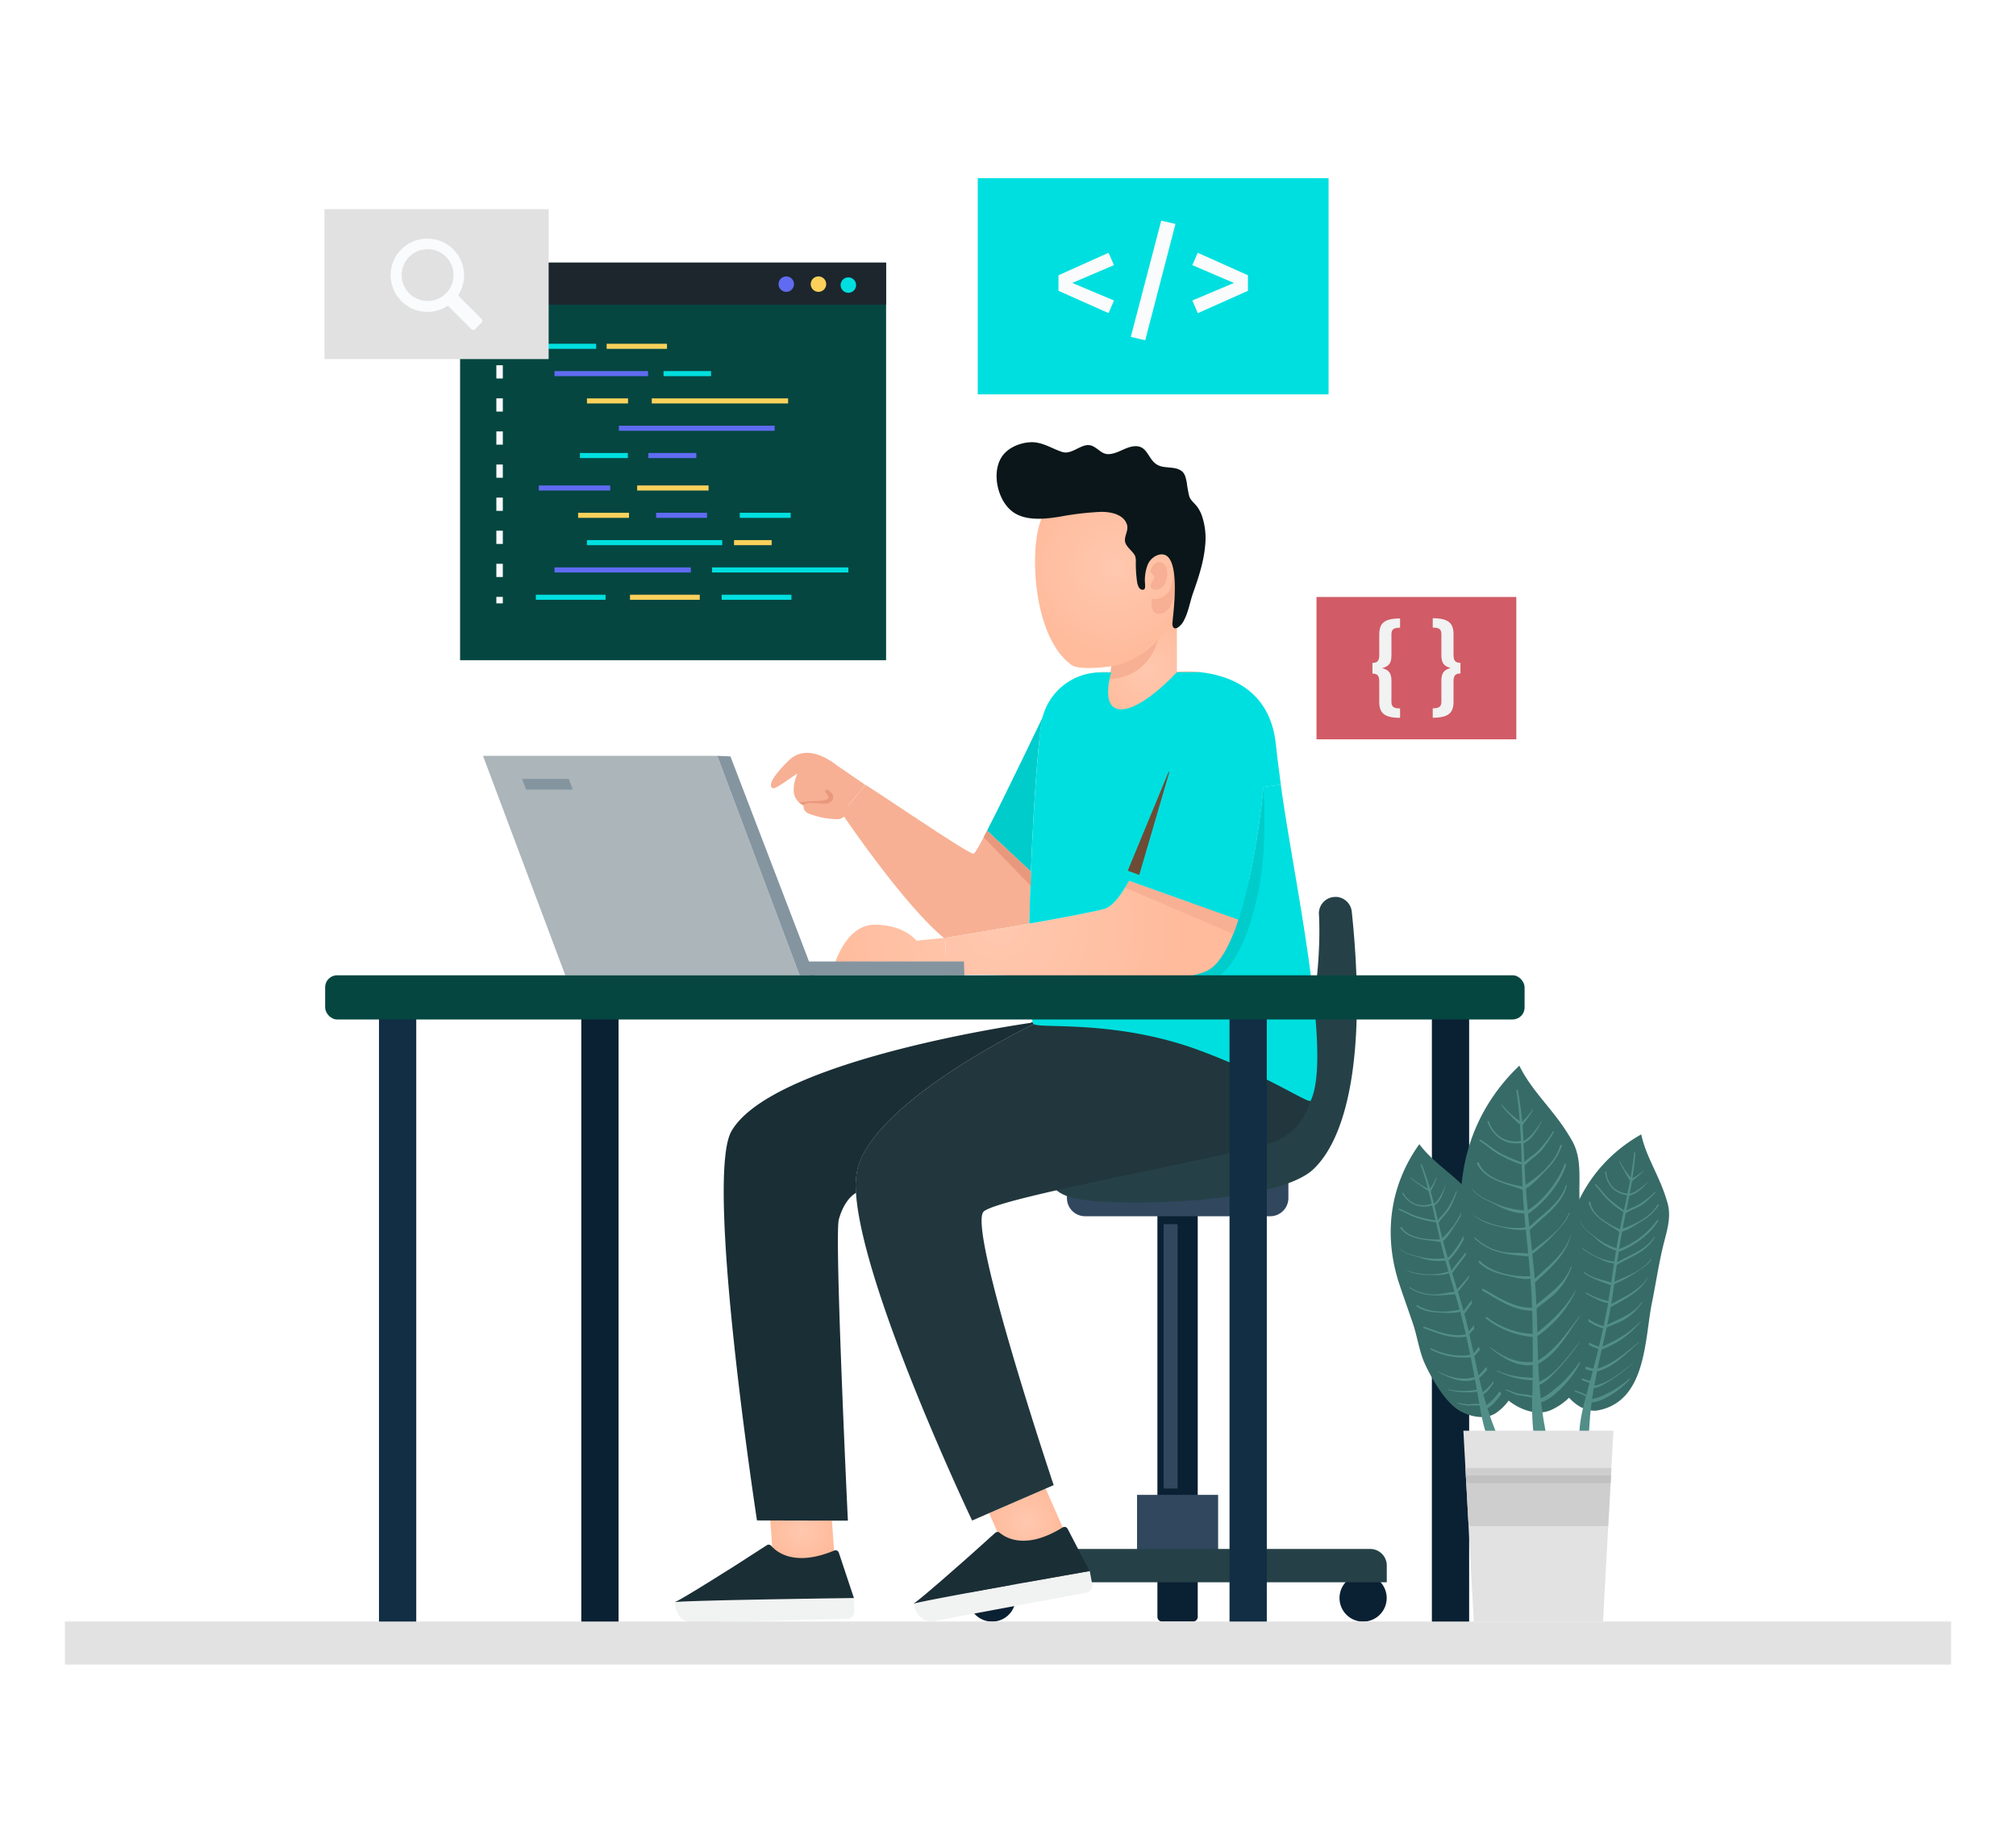 <svg xmlns="http://www.w3.org/2000/svg" xmlns:xlink="http://www.w3.org/1999/xlink" viewBox="0 0 700 640"><defs><style>.cls-1{isolation:isolate;}.cls-2{fill:#054641;}.cls-27,.cls-3{mix-blend-mode:screen;}.cls-4{fill:#1d262d;}.cls-5{fill:#606bf1;}.cls-6{fill:#fbd15b;}.cls-7{fill:#00dfdf;}.cls-8{fill:#f9fbfc;}.cls-9{fill:#d15b66;}.cls-10{fill:#f1f2f2;}.cls-11{fill:#e1e1e1;}.cls-12{fill:url(#radial-gradient);}.cls-13{fill:url(#radial-gradient-2);}.cls-14{fill:#f7b094;}.cls-15{fill:#0a1619;}.cls-16{fill:#0a2033;}.cls-17{fill:#30475e;}.cls-18{fill:#254147;}.cls-19{fill:url(#radial-gradient-3);}.cls-20{fill:#21373d;}.cls-21{fill:url(#radial-gradient-4);}.cls-22{fill:#1a2e35;}.cls-23{fill:#0cc;}.cls-24{fill:url(#radial-gradient-5);}.cls-25{fill:#e8987c;}.cls-26{fill:url(#radial-gradient-6);}.cls-27{fill:#6d4b35;}.cls-28{fill:#abb5ba;}.cls-29{fill:#8495a0;}.cls-30{fill:#112e44;}.cls-31{fill:#e2e2e2;}.cls-32{fill:#376b67;}.cls-33{fill:#528e88;}.cls-34{fill:#cecece;}.cls-35{fill:#c1c1c1;}</style><radialGradient id="radial-gradient" cx="398.24" cy="232.63" r="19.6" gradientUnits="userSpaceOnUse"><stop offset="0" stop-color="#ffc8af"/><stop offset="1" stop-color="#ffbb9c"/></radialGradient><radialGradient id="radial-gradient-2" cx="78.08" cy="983.15" r="30.9" gradientTransform="translate(103.62 -747.54) rotate(-12.15)" xlink:href="#radial-gradient"/><radialGradient id="radial-gradient-3" cx="356.46" cy="528.57" r="12.32" xlink:href="#radial-gradient"/><radialGradient id="radial-gradient-4" cx="278.42" cy="531.66" r="11.22" xlink:href="#radial-gradient"/><radialGradient id="radial-gradient-5" cx="346.75" cy="321.06" r="62.84" xlink:href="#radial-gradient"/><radialGradient id="radial-gradient-6" cx="346.75" cy="321.06" r="62.84" xlink:href="#radial-gradient"/></defs><title>Hire Page Illustration</title><g class="cls-1"><g id="Layer_6" data-name="Layer 6"><rect class="cls-2" x="159.75" y="91.22" width="147.92" height="138.07"/><g class="cls-3"><rect class="cls-4" x="159.75" y="91.22" width="147.92" height="14.6"/></g><path class="cls-5" d="M275.69,98.68A2.68,2.68,0,1,1,273,96,2.67,2.67,0,0,1,275.69,98.68Z"/><path class="cls-6" d="M286.87,98.68A2.68,2.68,0,1,1,284.19,96,2.68,2.68,0,0,1,286.87,98.68Z"/><path class="cls-7" d="M297.25,99a2.68,2.68,0,1,1-2.68-2.67A2.68,2.68,0,0,1,297.25,99Z"/><rect class="cls-7" x="186.05" y="119.39" width="20.95" height="1.76"/><rect class="cls-6" x="210.64" y="119.39" width="20.95" height="1.76"/><rect class="cls-5" x="192.53" y="128.88" width="32.49" height="1.76"/><rect class="cls-7" x="230.39" y="128.88" width="16.51" height="1.76"/><rect class="cls-6" x="203.8" y="138.36" width="14.27" height="1.76"/><rect class="cls-6" x="226.31" y="138.36" width="47.34" height="1.76"/><rect class="cls-5" x="214.88" y="147.85" width="54.1" height="1.76"/><rect class="cls-7" x="201.36" y="157.33" width="16.65" height="1.76"/><rect class="cls-5" x="225.13" y="157.33" width="16.65" height="1.76"/><rect class="cls-7" x="186.05" y="206.55" width="24.22" height="1.76"/><rect class="cls-6" x="218.75" y="206.55" width="24.22" height="1.76"/><rect class="cls-7" x="250.58" y="206.55" width="24.22" height="1.76"/><rect class="cls-5" x="192.53" y="197.06" width="47.34" height="1.76"/><rect class="cls-7" x="247.24" y="197.06" width="47.34" height="1.76"/><rect class="cls-7" x="203.8" y="187.58" width="46.97" height="1.76"/><rect class="cls-6" x="254.87" y="187.58" width="13.07" height="1.76"/><rect class="cls-6" x="200.73" y="178.09" width="17.68" height="1.76"/><rect class="cls-5" x="227.81" y="178.09" width="17.68" height="1.76"/><rect class="cls-7" x="256.86" y="178.09" width="17.68" height="1.76"/><rect class="cls-6" x="221.23" y="168.6" width="24.8" height="1.76"/><rect class="cls-5" x="187.08" y="168.6" width="24.8" height="1.76"/><rect class="cls-8" x="172.34" y="117.7" width="2.25" height="2.25"/><path class="cls-8" d="M174.59,200.4h-2.25v-4.59h2.25Zm0-11.49h-2.25v-4.6h2.25Zm0-11.49h-2.25v-4.6h2.25Zm0-11.5h-2.25v-4.59h2.25Zm0-11.49h-2.25v-4.6h2.25Zm0-11.49h-2.25v-4.6h2.25Zm0-11.49h-2.25v-4.6h2.25Z"/><rect class="cls-8" x="172.34" y="207.3" width="2.25" height="2.25"/><rect class="cls-7" x="339.5" y="61.88" width="121.81" height="75.08"/><path class="cls-8" d="M386.8,92.08l-14.49,6.19,14.49,6.09-1.89,4.38L367.53,101V95.6l17.38-7.81Z"/><path class="cls-8" d="M408.16,77.77l-10.52,40.41-5-1.18L403.2,76.64Z"/><path class="cls-8" d="M433.31,95.6V101l-17.38,7.76L414,104.36l14.44-6.09L414,92.08l1.89-4.29Z"/><rect class="cls-9" x="457.12" y="207.34" width="69.38" height="49.43"/><path class="cls-10" d="M486.14,218c-2.23,0-3,.6-3,2.27v7.43c0,2.91-1.2,3.79-3.22,4.36,2,.53,3.22,1.42,3.22,4.29v7.44c0,1.66.78,2.26,3,2.26v3.26c-5.63,0-7.23-1.8-7.23-5.56v-7c0-2-.53-2.8-2.37-2.8v-3.72c1.84,0,2.37-.81,2.37-2.83v-7.05c0-3.79,1.6-5.56,7.23-5.56Z"/><path class="cls-10" d="M504.7,220.31v7.05c0,2,.53,2.83,2.41,2.83v3.72c-1.88,0-2.41.78-2.41,2.8v7c0,3.76-1.59,5.56-7.22,5.56v-3.26c2.19,0,3-.6,3-2.26v-7.44c0-2.87,1.21-3.76,3.23-4.29-2-.57-3.23-1.45-3.23-4.36v-7.43c0-1.67-.74-2.27-3-2.27v-3.26C503.11,214.75,504.7,216.52,504.7,220.31Z"/><rect class="cls-11" x="112.67" y="72.65" width="77.83" height="52.06"/><path class="cls-8" d="M138.43,87.6a12.77,12.77,0,0,0,17.09,18.57l8.17,8.17a.89.89,0,0,0,1.25,0l2.29-2.3a.88.88,0,0,0,0-1.25l-8.17-8.17a12.77,12.77,0,0,0-20.63-15Zm16.39,14.33a9,9,0,1,1,0-12.78A9,9,0,0,1,154.82,101.93Z"/><path class="cls-12" d="M416.9,233.45c-.17,1.72-2.51,19.67-21,19.67-19.38,0-16.13-19.18-16.13-19.18l0-.13a19.64,19.64,0,0,1,6.08-.29v-9.08l22-12.31h.8v21.2A40.22,40.22,0,0,1,416.9,233.45Z"/><path class="cls-13" d="M406.22,171.58a25.05,25.05,0,0,1,6.61,12.26C415,193.16,413,203,410.25,212a14.21,14.21,0,0,1-1.93,4.38,15.82,15.82,0,0,1-2.41,2.43L394.18,229c-2.65,2.32-18.94,4.25-22.05,2-12-8.57-14.29-33.39-11.89-46.08C364.22,163.94,391.27,156.42,406.22,171.58Z"/><path class="cls-14" d="M399.49,198.52c.16-2,2.24-4.25,4.34-2.93s1.65,5,.75,6.94c-.7,1.55-3.05,3.25-4.65,1.8-1.33-1.21.74-2.63.81-3.74s-1.93-1.71-1.11-2.77"/><path class="cls-14" d="M399.87,207.89c2.19.65,5.89-1,6.82-4.06a23.18,23.18,0,0,0,.84-6.51,15.55,15.55,0,0,1,.53,7.18c-.56,4.43-2.11,8.65-5.59,8.71S399.87,207.89,399.87,207.89Z"/><path class="cls-15" d="M397.2,204.73a.92.92,0,0,1-.25.08c-1.35.19-1.89-1.45-2.09-2.47a45,45,0,0,1-.48-7.24,5.47,5.47,0,0,0-.22-1.93c-.76-1.74-2.78-2.87-3.4-4.66-.72-2.09,1.31-4.18.5-6.46-1.23-3.51-5.73-4.31-9-4.28a103.35,103.35,0,0,0-14.46,1.71c-5.09.79-11.59,1.54-16.08-1.67-5.4-3.88-7.66-14-3.62-19.52,2.19-3,6.36-4.62,10-4.71,3.87-.08,7.14,2.22,10.7,3.38,2.82.93,5.56-1.78,8.2-2.3,3.32-.67,4.74,3,7.68,3.06s5.65-2.14,8.43-2.64c5.53-1,5.21,4.55,8.92,6.45,2.31,1.18,5.29.46,7.63,1.66,1.77.91,2,2.51,2.41,4.33a40.6,40.6,0,0,0,.87,4.87c.46,1.34,1.59,2.18,2.46,3.23a12,12,0,0,1,2.06,3.92,24.24,24.24,0,0,1,1,9.94c-.49,5.59-2.29,11.09-4.16,16.35-1.21,3.42-1.66,7-3.52,10.21-.5.87-2.72,3.4-3.55,1.51a2.71,2.71,0,0,1-.12-1.3c.25-3.52,3.52-26.21-5.07-23.49a6.06,6.06,0,0,0-3.69,3.79,14.86,14.86,0,0,0-.76,6.28,7,7,0,0,1,0,.92A1.05,1.05,0,0,1,397.2,204.73Z"/><path class="cls-14" d="M385.85,231.45c9.77-1.58,16.22-9.3,16.22-9.3s-2.64,13-16.81,13.7Z"/><path class="cls-16" d="M403.52,408.81h10.74a1.63,1.63,0,0,1,1.63,1.63V545.51a0,0,0,0,1,0,0h-14a0,0,0,0,1,0,0V410.44A1.63,1.63,0,0,1,403.52,408.81Z" transform="translate(817.77 954.32) rotate(180)"/><path class="cls-17" d="M376.73,410.73H441a6.31,6.31,0,0,1,6.31,6.31v5.36a0,0,0,0,1,0,0H370.41a0,0,0,0,1,0,0V417A6.31,6.31,0,0,1,376.73,410.73Z" transform="translate(817.77 833.13) rotate(180)"/><path class="cls-16" d="M403.52,529.59h10.74a1.63,1.63,0,0,1,1.63,1.63v31.95a0,0,0,0,1,0,0h-14a0,0,0,0,1,0,0V531.22A1.63,1.63,0,0,1,403.52,529.59Z" transform="translate(817.77 1092.76) rotate(180)"/><path class="cls-16" d="M336.28,555a8.19,8.19,0,1,0,8.19-8.19A8.19,8.19,0,0,0,336.28,555Z"/><path class="cls-16" d="M465.11,555a8.19,8.19,0,1,0,8.19-8.19A8.19,8.19,0,0,0,465.11,555Z"/><rect class="cls-17" x="394.81" y="519.17" width="28.15" height="24.59" transform="translate(817.77 1062.93) rotate(180)"/><path class="cls-18" d="M336.28,538h145.2a0,0,0,0,1,0,0v5.82a5.75,5.75,0,0,1-5.75,5.75H342a5.75,5.75,0,0,1-5.75-5.75V538A0,0,0,0,1,336.28,538Z" transform="translate(817.77 1087.53) rotate(180)"/><rect class="cls-17" x="404.03" y="425.16" width="4.85" height="91.81"/><path class="cls-18" d="M463.85,311.51a5.71,5.71,0,0,0-5.89,6c1,16.66-2.57,57.32-18.1,71.19-19,17-72.76,14.65-72.76,14.65s-8.89,10.9,8.88,13.32,67.83.81,79.95-10.5c11.72-10.94,18.68-39.61,13.44-89.52a5.75,5.75,0,0,0-5.52-5.17Z"/><polygon class="cls-19" points="363.07 516.97 369.47 531.56 349.87 540.16 343.45 525.53 363.07 516.97"/><path class="cls-20" d="M455.5,354.87c-1.21,2.43-88.3.05-96.52.8,0,0-53.3,25.44-61,49.26a25.91,25.91,0,0,0-.76,9.35c2.14,33.53,40.32,113.81,40.32,113.81l5.86-2.56L363.07,517l2.79-1.21s-30.28-90.24-24.23-95.09,74.69-16.95,98.51-23.4S455.5,354.87,455.5,354.87Z"/><polygon class="cls-21" points="288.35 520.73 289.88 542.64 268.49 542.64 266.96 520.68 288.35 520.73"/><path class="cls-22" d="M358.54,354.92l-.77.34S268.54,367.79,254,392.81c-9.45,16.28,8.84,135.24,8.84,135.24l31.56.07s-4.72-99.09-3.14-104.61c1.76-6.3,4.79-8.58,6-9.23a25.91,25.91,0,0,1,.76-9.35c7.65-23.82,61-49.26,61-49.26A1.48,1.48,0,0,1,358.54,354.92Z"/><path class="cls-7" d="M444.72,272.48l-6,.82a292.16,292.16,0,0,1-5,32.27l-74.55,28.3-1,5.4-.92-.07c0,1.11,0,2.2.08,3.22.17,6.23.58,10.71,1.23,12.5a1.48,1.48,0,0,0,.44.75c2,1.66,28.39-1.54,56.89,8.92,24.72,9.08,38.58,19,39.22,17.66C462.86,366.1,448.72,302.71,444.72,272.48Z"/><path class="cls-23" d="M437,309.45c-2,9.54-7.12,28.54-17.2,31.08-13.16,3.35-38.6,3.18-62.43,1.89-.05-1-.05-2.11-.08-3.22l.92.07,1-5.4,74.55-28.3a292.16,292.16,0,0,0,5-32.27,2.57,2.57,0,0,0,0,.27C438.91,276.07,439.93,295.35,437,309.45Z"/><path class="cls-23" d="M362.23,248.67c-1.34,2.42-3.25,28.34-4.29,54.07L342.7,288.52C349.17,276,362.23,248.67,362.23,248.67Z"/><path class="cls-14" d="M353.09,321.54c-12.86,2.23-24.68,4.14-24.68,4.14l0,.63c-14.32-11.43-36.1-43.82-36.1-43.82s6.52-7.83,8.14-9.89c.25-.31,35.76,24.13,37.58,23.91.46-.05,2.28-3.24,4.7-8l15.24,14.22c-.25,6.13-.44,12.23-.56,18C356,321,354.52,321.27,353.09,321.54Z"/><path class="cls-24" d="M328.41,325.68l-.32,10.61H289.33s3.85-15.14,14.34-15.14,14.54,5.55,14.54,5.55Z"/><path class="cls-14" d="M300.13,272.36l.29.24c-1.62,2.06-8.14,9.89-8.14,9.89l-4-2.86a10.07,10.07,0,0,1-9.64-.12c-5.41-2.94-2.06-9.94-1.79-10.76-1,.29-7.52,5.52-8.53,5s-1.77-2.4,5.47-9.55,17.06,2,17.35,2Z"/><path class="cls-14" d="M279.44,278.29s-1.56,2.92,1.21,4.2a27.74,27.74,0,0,0,10.5,2c2.32-.22,4.17-3.47,4.17-3.47l-7-6.59h-5.62Z"/><path class="cls-25" d="M279,279.73c.42-1.44,4.41-.67,6.88-.62,1.82.05,2.82-.43,3.39-1.82s-2.09-3.6-2.61-2.9,1,1.67,1,2.59-2.6,1.22-4.64,1.22a49.76,49.76,0,0,0-5.56.53Z"/><path class="cls-26" d="M429.94,319.33l-38-13.44c-2.77,5.16-5.72,9-8.65,9.81-4.44,1.16-15.14,3.17-25.95,5.06-1.43.27-2.86.51-4.29.78-12.86,2.23-24.68,4.14-24.68,4.14l0,.63v.41l-.29,9.57v2.43a268,268,0,0,1,29.14.48c22.75,1.62,52.09,2.59,61.81-2,4.55-2.15,8.19-9.23,11-17.95Z"/><polygon class="cls-14" points="391.98 305.89 429.94 319.33 428.22 324.41 390.65 308.29 391.98 305.89"/><path class="cls-7" d="M392,305.89c-2.77,5.16-5.72,9-8.65,9.81-4.44,1.16-15.14,3.17-25.95,5.06.12-5.79.31-11.89.56-18,1-25.73,2.95-51.65,4.29-54.07,2.18-4,8.14-12.84,17.54-14.86l0,.13s-3.25,19.18,16.13,19.18c18.47,0,20.81-18,21-19.67,9.5,1.07,24.06,5.82,26.07,24.91.41,3.78,1,8.62,1.75,14.12l-6,.82s-2.42,26.9-8.65,46l-.14.07Z"/><polygon class="cls-27" points="391.58 302.39 406.74 265.69 395.57 303.87 391.58 302.39"/><path class="cls-7" d="M416.9,233.45h-8.26s-11.75,12.91-19.31,12.91-3.48-12.84-3.48-12.84h-3.69A20.85,20.85,0,0,0,361.46,252c-.14,1.21-.27,2.35-.37,3.38-.81,7.81,30.82,13.5,30.82,13.5L408.2,268l9.89-19.3,2-7.91Z"/><path class="cls-10" d="M317.22,556.94c.73,3.95,3.47,6.76,7.42,6l52.61-9.81a2.45,2.45,0,0,0,2-2.86l-.87-4.67s-55.33,9.68-61.15,11.3Z"/><path class="cls-22" d="M332.87,543.7l1.63-1.43,3.09-2.75,1.55-1.39,2.67-2.39,1.62-1.47,2.15-1.92a1.2,1.2,0,0,1,1.57,0c2.16,1.82,9.15,6,21.81-1.86a1.23,1.23,0,0,1,1.73.45l7.65,14.72s-55.33,9.68-61.15,11.3C319.1,555.72,326.17,549.61,332.87,543.7Z"/><path class="cls-10" d="M234.35,556.43c.1,4,2.35,7.22,6.37,7.12l53.5-1.31a2.45,2.45,0,0,0,2.4-2.51L296.5,555s-56.18.74-62.17,1.41Z"/><path class="cls-22" d="M251.91,545.84l1.84-1.14,3.49-2.23,1.75-1.13,3-1.93,1.83-1.19,2.43-1.56a1.2,1.2,0,0,1,1.55.22c1.85,2.14,8.09,7.36,21.83,1.64a1.21,1.21,0,0,1,1.63.72L296.5,555s-56.18.74-62.17,1.41C236.4,555.52,244.35,550.61,251.91,545.84Z"/><polygon class="cls-28" points="196.28 338.72 167.71 262.5 249.06 262.5 277.64 338.72 196.28 338.72"/><polygon class="cls-29" points="282.67 338.72 277.64 338.72 249.06 262.5 253.63 262.71 280.06 331.69 282.67 338.72"/><path class="cls-29" d="M281.09,338.72h53.76l-.15-4.8H280"/><rect class="cls-16" x="497.18" y="353.26" width="12.94" height="212.64"/><rect class="cls-30" x="426.92" y="353.26" width="12.94" height="212.64"/><rect class="cls-16" x="201.84" y="353.26" width="12.94" height="212.64"/><rect class="cls-30" x="131.59" y="353.26" width="12.94" height="212.64"/><rect class="cls-2" x="112.9" y="338.72" width="416.47" height="15.34" rx="4.15"/><polygon class="cls-29" points="181.29 270.52 182.68 274.23 198.89 274.23 197.5 270.52 181.29 270.52"/><polygon class="cls-25" points="342.7 288.52 341.54 290.77 357.94 307.72 357.94 302.74 342.7 288.52"/><rect class="cls-31" x="22.54" y="563.16" width="654.92" height="14.95"/><path class="cls-32" d="M573.63,452.24c-2.6,12.63-1.82,34.13-18.52,37.54-4.5.91-8.84-2.2-11.46-5.78-3.42-4.67-4.24-14.57-4.18-20.22,0-4.49,1.58-9.49,2.07-14,.53-4.88,1-9.78,1.54-14.67,2-17.6,11.25-32.35,26.8-41.14,1.2,5.78,4,10.67,6.37,16.22a56.92,56.92,0,0,1,2.81,7.85c1.28,4.69-.26,9.43-1.4,13.93C576,438.6,575,445.52,573.63,452.24Z"/><path class="cls-33" d="M552.28,490.2c.12-1.06.25-2.12.39-3.17,2,0,4.07-1.14,5.75-2a30.89,30.89,0,0,0,7.54-6c.12-.13-.08-.33-.21-.22a34.08,34.08,0,0,1-7.35,5,21,21,0,0,1-5.58,2.08c.18-1.27.37-2.53.58-3.79,2.08-.25,4-1.62,5.74-2.66a65.78,65.78,0,0,0,8.23-6.28,0,0,0,0,0,0,0c-4.08,3-8.62,7.18-13.78,8.1.28-1.58.57-3.15.9-4.71,0-.08,0-.16,0-.25,6-1.51,10-6.19,14.58-10,.07-.06,0-.19-.08-.13-4.51,3.5-8.74,7.49-14.3,9.18q.72-3.35,1.49-6.69a31.93,31.93,0,0,0,13.49-9.56c.06-.08,0-.18-.11-.11-3.91,4.07-8.21,6.4-13.16,8.72.49-2.21,1-4.41,1.46-6.62,2.34-1.15,4.79-1.85,7-3.36a19,19,0,0,0,5.41-5.49c.07-.11-.1-.22-.18-.11-3,4.34-7.58,5.7-12,8,.43-2.06.83-4.12,1.19-6.2,4.9-2.7,10.24-5.21,13-10.39,0-.05,0-.1-.08-.05-2.94,4.76-8.09,6.81-12.77,9.4.06-.37.13-.74.19-1.11.3-1.93.58-3.85.86-5.78a47.42,47.42,0,0,0,8-4.38c1.8-1.17,3.73-2.34,4.91-4.18a.11.11,0,0,0-.18-.12c-2.63,3.77-8.4,5.95-12.65,7.84.27-1.95.55-3.9.82-5.85,4.73-2.86,10.29-4.44,13.19-9.59a.13.13,0,0,0-.23-.14c-3,4.7-8.31,6.15-12.83,8.82.18-1.2.35-2.41.54-3.62,5.1-1.87,11-6.14,13.72-10.76a.22.22,0,0,0-.38-.24,28.69,28.69,0,0,1-13.19,10c.3-1.95.61-3.9,1-5.85a.53.53,0,0,0,.08-.17c2.29-.68,4.55-2.29,6.53-3.51a17.84,17.84,0,0,0,6.14-5.6.24.24,0,0,0-.42-.24c-2.27,4.05-7.65,6.76-12.1,8.3.13-.71.26-1.42.4-2.13.21-1.06.43-2.12.64-3.18,1.83-1.26,4.14-1.86,6-3.19a33.93,33.93,0,0,0,4.34-4c.14-.14-.06-.36-.2-.22a28.48,28.48,0,0,1-6,4.6c-1.26.68-2.69,1.06-3.91,1.8.36-1.73.71-3.47,1.05-5.2l.07,0,.06,0a.31.31,0,0,0,.3-.1c2.48-.62,4.38-2.76,6-4.57,0-.05,0-.11-.06-.07-1.75,1.62-3.73,3.4-6.08,4.1h0l-.18,0c.27-1.41.53-2.83.77-4.24a.33.33,0,0,0,.29-.37,26.18,26.18,0,0,0,3.63-3.1c.08-.09,0-.22-.13-.14a20.85,20.85,0,0,1-3.62,2.56c.46-2.93.82-5.88,1-8.85,0-.28-.41-.28-.43,0-.26,2.87-.68,5.7-1.17,8.52a26,26,0,0,1-3.72-5.69c-.05-.11-.22-.06-.18.05a16.5,16.5,0,0,0,1.81,3.52A22.29,22.29,0,0,0,566,410c-.27,1.52-.57,3-.88,4.54a8.41,8.41,0,0,1-4.56-1.79,8.25,8.25,0,0,1-2.8-5.7c0-.27-.45-.27-.43,0a9.39,9.39,0,0,0,2.43,5.55A8.82,8.82,0,0,0,565,415.1c-.36,1.75-.74,3.49-1.12,5.23a40.55,40.55,0,0,1-4.28-3.18c-2.19-1.75-3.49-3.85-5.4-5.82a.21.21,0,0,0-.31.29c1.79,1.89,3,3.95,5,5.66a29,29,0,0,0,4.82,3.67l-.06.28-.06,0a.29.29,0,0,0,0,.39q-.55,2.49-1.08,5c0,.1,0,.21-.07.31-3.88-1.77-9.68-4.86-10.2-9.37a.3.3,0,1,0-.59.13c1.15,5.1,6.76,7.36,10.62,10.14q-.57,2.83-1,5.68a23,23,0,0,1-7-3.61c-1.92-1.52-4.63-3.36-5.49-5.72a.06.06,0,1,0-.11,0c.79,2.34,3.23,4,5,5.56a18.89,18.89,0,0,0,7.43,4.57.53.53,0,0,0,0,.25c-.2,1.2-.39,2.41-.58,3.61-4.71-.36-11.32-3.94-13.73-7.51,0,0,0,0,0,0,1.64,2.72,4.13,4.31,6.93,5.69,2.1,1,4.36,2.26,6.73,2.43-.34,2.23-.67,4.47-1,6.7-2.05-.76-4.22-1.13-6.24-1.94a15.48,15.48,0,0,1-7.09-6c-.1-.16-.37,0-.27.14,3.27,5.2,8,6.72,13.47,8.66q-.4,2.76-.86,5.49c-4.51-.86-10.33-3.61-12.61-7.52-.17-.29-.62,0-.46.24,1.44,2.51,3.92,4.09,6.45,5.37,1.82.92,4.33,2.45,6.51,2.61l0,.18c-.45,2.63-1,5.25-1.53,7.86-5-1.27-8.29-5-11.94-8.49-.26-.24-.65.13-.4.38,3.72,3.67,7,7.52,12.17,8.87q-.69,3.18-1.47,6.35a23.3,23.3,0,0,1-11.3-7.73c-.19-.25-.54.09-.35.33a25,25,0,0,0,11.46,8.22c-.56,2.27-1.14,4.53-1.72,6.79-4.4-.67-7.79-3.43-10.5-6.91-.07-.08-.21,0-.15.11,2.41,3.35,6,7.22,10.44,7.63-.19.72-.37,1.44-.56,2.16-.11.44-.23.88-.35,1.32a25,25,0,0,1-9.14-4.41c-.08-.06-.17.06-.09.13a23.93,23.93,0,0,0,9.05,4.95l-1.15,4.17a18.88,18.88,0,0,0-2.52-1.07c-1.65-.5-2.72-1.55-4.15-2.41-.14-.08-.29.11-.15.19,1.26.83,2.15,1.89,3.59,2.43,1.06.4,2.07.91,3.1,1.37-1.52,5.64-2.85,11.64-2.13,17,.16,1.2,2.18,1.52,2.49.24C551.88,498.41,551.83,494.21,552.28,490.2Z"/><path class="cls-32" d="M520.78,448.63c3,12.54,12.75,31.71-.95,41.84-3.69,2.73-8.94,1.74-12.82-.4-5.08-2.79-10-11.42-12.33-16.57-1.85-4.09-2.57-9.27-4-13.58-1.58-4.65-3.25-9.28-4.8-13.94-5.56-16.83-3.45-34.08,6.94-48.61,3.53,4.73,8.08,8,12.61,12a57.64,57.64,0,0,1,5.87,5.93c3.13,3.72,3.74,8.66,4.6,13.22C517.14,435.27,519.2,442,520.78,448.63Z"/><path class="cls-33" d="M517.45,492.05c-.34-1-.67-2-1-3,1.81-.85,3.21-2.75,4.36-4.25a30.6,30.6,0,0,0,4.32-8.6c.06-.16-.21-.25-.28-.1a34.39,34.39,0,0,1-4.54,7.66,20.94,20.94,0,0,1-4.18,4.24c-.38-1.22-.73-2.45-1.08-3.68,1.78-1.11,2.93-3.15,4.08-4.84a64.43,64.43,0,0,0,4.81-9.16,0,0,0,1,0-.05,0c-2.45,4.41-4.79,10.14-9.07,13.16-.42-1.55-.82-3.09-1.18-4.65l-.06-.24c4.78-3.89,6.46-9.84,9-15.2,0-.09-.09-.17-.13-.08-2.61,5.07-4.76,10.47-9.09,14.35q-.75-3.34-1.47-6.69a31.75,31.75,0,0,0,8.19-14.36c0-.1-.11-.15-.14-.06-1.83,5.34-4.74,9.27-8.26,13.46-.48-2.2-1-4.41-1.46-6.61,1.63-2,3.56-3.7,4.88-6a19,19,0,0,0,2.59-7.26.11.11,0,0,0-.21,0c-.91,5.22-4.47,8.37-7.49,12.3-.48-2.05-1-4.09-1.55-6.13,3.31-4.52,7.09-9,7.43-14.91,0-.06-.09-.07-.09,0-.67,5.55-4.47,9.59-7.62,13.91-.1-.37-.19-.73-.29-1.09-.55-1.87-1.1-3.74-1.67-5.6a47.9,47.9,0,0,0,5.45-7.37c1.14-1.82,2.39-3.69,2.68-5.85a.11.11,0,0,0-.21,0c-.79,4.53-5.1,8.94-8.16,12.45-.57-1.89-1.15-3.77-1.72-5.65,3.08-4.59,7.45-8.37,7.91-14.27a.14.14,0,0,0-.27,0c-.75,5.54-4.94,9.09-7.91,13.42-.35-1.17-.7-2.34-1-3.51,3.83-3.85,7.41-10.23,7.9-15.55a.23.23,0,0,0-.45-.06,28.62,28.62,0,0,1-7.72,14.68c-.55-1.9-1.09-3.8-1.6-5.72a.54.54,0,0,0,0-.18c1.79-1.58,3.16-4,4.44-5.94a18,18,0,0,0,3.21-7.67.25.25,0,0,0-.49,0c-.35,4.63-4.08,9.35-7.46,12.63-.18-.7-.37-1.4-.54-2.1-.26-1.05-.51-2.1-.76-3.15,1.12-1.91,3-3.44,4.06-5.41a33.13,33.13,0,0,0,2.27-5.43.15.15,0,0,0-.28-.11,28.74,28.74,0,0,1-3.49,6.71c-.86,1.14-2,2.09-2.79,3.27q-.62-2.58-1.24-5.16l.05,0h.07a.35.35,0,0,0,.23-.21c2-1.62,2.8-4.35,3.54-6.7a0,0,0,1,0-.08,0c-.91,2.2-1.95,4.66-3.78,6.27h0l-.17.05c-.35-1.4-.71-2.79-1.1-4.18a.31.31,0,0,0,.11-.45,25.83,25.83,0,0,0,2-4.35.09.09,0,0,0-.17-.07,20.78,20.78,0,0,1-2.2,3.85c-.82-2.85-1.74-5.67-2.84-8.44-.11-.25-.49-.08-.39.18,1,2.7,1.79,5.45,2.53,8.21A26.3,26.3,0,0,1,490,409c-.08-.07-.21,0-.13.12a16.46,16.46,0,0,0,3.13,2.44,21.77,21.77,0,0,0,3,2c.39,1.49.76,3,1.12,4.49a8.38,8.38,0,0,1-4.89.3,8.24,8.24,0,0,1-4.94-4c-.14-.24-.53-.06-.39.18a9.44,9.44,0,0,0,4.54,4,8.87,8.87,0,0,0,5.82.1c.41,1.74.8,3.47,1.19,5.21a39.58,39.58,0,0,1-5.22-1.07c-2.73-.66-4.79-2-7.35-3-.26-.09-.42.3-.16.4,2.42,1,4.38,2.32,6.94,3a29.58,29.58,0,0,0,5.93,1.3l.06.27a.43.43,0,0,1,0,.07.29.29,0,0,0,.13.37c.37,1.66.75,3.33,1.13,5,0,.11.05.21.08.31-4.27,0-10.84-.32-13.21-4.19-.22-.37-.75,0-.48.37,3.19,4.14,9.23,3.82,13.9,4.71.46,1.87.94,3.74,1.45,5.59a22.89,22.89,0,0,1-7.87-.31c-2.38-.57-5.61-1.1-7.39-2.87-.06-.06-.13,0-.08.09,1.71,1.79,4.6,2.22,6.88,2.93a18.63,18.63,0,0,0,8.66,1,.64.64,0,0,0,.1.24c.33,1.17.67,2.34,1,3.52-4.43,1.66-11.93,1.2-15.62-1,0,0,0,0,0,0,2.63,1.77,5.56,2.16,8.68,2.23,2.34.05,4.9.21,7.12-.63l1.93,6.49c-2.18.17-4.3.76-6.48.88a15.55,15.55,0,0,1-9-2.48c-.16-.1-.35.13-.18.24,5.15,3.33,10,2.73,15.86,2.17q.8,2.65,1.54,5.34c-4.45,1.12-10.89,1.08-14.61-1.5-.27-.19-.59.22-.31.41,2.36,1.67,5.28,2.06,8.11,2.15,2,.06,5,.39,7-.38,0,.06,0,.12.05.17.71,2.58,1.34,5.17,1.93,7.77-5.1,1-9.62-1-14.41-2.65-.33-.11-.53.39-.2.51,4.93,1.75,9.52,3.86,14.78,2.9.48,2.12.92,4.25,1.35,6.38A23.26,23.26,0,0,1,497,468.3c-.28-.14-.45.31-.18.45a25,25,0,0,0,13.86,2.62c.45,2.29.88,4.58,1.31,6.88-4.28,1.25-8.51.18-12.44-1.83-.09-.05-.18.1-.09.16,3.6,2,8.54,4,12.68,2.51.14.73.28,1.46.41,2.19q.12.66.24,1.35a25.15,25.15,0,0,1-10.15-.14c-.09,0-.12.12,0,.15a23.9,23.9,0,0,0,10.3.67c.24,1.38.47,2.81.72,4.26a19.4,19.4,0,0,0-2.74.09c-1.7.25-3.11-.25-4.78-.42a.12.12,0,0,0-.05.24c1.49.21,2.74.8,4.27.68,1.14-.09,2.27,0,3.39-.07,1,5.76,2.33,11.76,5.27,16.36.65,1,2.61.46,2.36-.83C520.55,499.66,518.73,495.88,517.45,492.05Z"/><path class="cls-32" d="M549.72,438.91c.71,15.93,8.17,41.5-10.84,50.65-5.12,2.46-11.27,0-15.49-3.46-5.53-4.57-9.51-16.19-11.15-23-1.3-5.4-1-11.86-1.77-17.44-.84-6-1.81-12-2.6-18.07-2.88-21.74,3.68-42.23,19.68-57.48,3.2,6.56,8,11.6,12.56,17.52a72,72,0,0,1,5.76,8.56c3,5.25,2.54,11.41,2.53,17.15C548.39,421.82,549.34,430.42,549.72,438.91Z"/><path class="cls-33" d="M535.62,490.92c-.18-1.3-.34-2.61-.5-3.92,2.4-.62,4.54-2.61,6.29-4.16a37.72,37.72,0,0,0,7.24-9.45c.11-.18-.2-.36-.32-.19a42.18,42.18,0,0,1-7.29,8.26c-1.6,1.3-3.9,3.35-6.07,4.18q-.26-2.36-.45-4.71c2.42-.94,4.29-3.15,6.08-4.94a81.22,81.22,0,0,0,8-10s0-.08-.06,0c-4,4.79-8.17,11.23-14.08,13.9-.15-2-.28-3.95-.35-5.92,0-.11,0-.21,0-.31,6.7-3.63,10.13-10.47,14.46-16.4.07-.09-.06-.22-.14-.12-4.34,5.56-8.2,11.63-14.36,15.35q-.15-4.25-.25-8.48a39.36,39.36,0,0,0,13.29-15.57c0-.11-.1-.2-.16-.09-3.46,6.06-7.91,10.17-13.16,14.45q-.09-4.2-.25-8.38c2.46-2.09,5.2-3.68,7.33-6.14a23.77,23.77,0,0,0,4.83-8.23.13.13,0,0,0-.25-.08c-2.31,6.13-7.37,9.13-12,13.21q-.16-3.9-.46-7.8c5.07-4.73,10.71-9.35,12.48-16.41,0-.07-.09-.11-.11,0-2.09,6.6-7.65,10.62-12.47,15.15,0-.46-.07-.93-.12-1.39-.22-2.4-.47-4.8-.72-7.2a58.89,58.89,0,0,0,8.33-7.69c1.8-2,3.76-3.93,4.61-6.5a.13.13,0,1,0-.24-.09c-2,5.32-8.27,9.68-12.81,13.24l-.78-7.27c4.8-4.86,11-8.44,12.92-15.5.06-.21-.26-.31-.32-.11-2.19,6.56-8.11,9.91-12.72,14.48-.16-1.5-.31-3-.46-4.5,5.55-3.8,11.38-10.72,13.21-17.07a.28.28,0,0,0-.54-.18c-2.07,5.69-7.35,12.63-12.78,16q-.35-3.64-.62-7.31a.62.62,0,0,0,0-.23c2.55-1.51,4.77-4.13,6.78-6.19a22.22,22.22,0,0,0,5.67-8.58.3.3,0,0,0-.58-.16c-1.5,5.54-7.13,10.42-12,13.62-.06-.89-.12-1.78-.17-2.67-.07-1.34-.13-2.68-.19-4,1.81-2.06,4.4-3.48,6.19-5.63a41.72,41.72,0,0,0,4-6.07.19.19,0,0,0-.32-.2,35.53,35.53,0,0,1-5.8,7.34c-1.3,1.19-2.91,2.09-4.14,3.34-.1-2.19-.2-4.38-.32-6.56l.07,0h.08a.42.42,0,0,0,.34-.2c2.78-1.5,4.41-4.64,5.86-7.33,0-.06-.06-.12-.1-.06-1.61,2.47-3.45,5.22-6,6.76h0l-.22,0c-.1-1.78-.22-3.55-.37-5.33a.39.39,0,0,0,.24-.52,32.4,32.4,0,0,0,3.41-4.83c.08-.12-.1-.24-.19-.12a26.09,26.09,0,0,1-3.57,4.17,108.94,108.94,0,0,0-1.5-10.92c-.07-.34-.57-.21-.51.12.55,3.51.91,7,1.18,10.58a32.47,32.47,0,0,1-6.2-5.71c-.08-.11-.27,0-.19.12a19.89,19.89,0,0,0,3.24,3.68,26.6,26.6,0,0,0,3.24,3.13c.13,1.9.23,3.81.32,5.71a10.38,10.38,0,0,1-6-.76,10.22,10.22,0,0,1-5.08-6c-.11-.32-.63-.18-.52.14a11.68,11.68,0,0,0,4.6,5.92c2.27,1.49,4.52,1.58,7.05,1.47.09,2.2.17,4.41.23,6.61a51.28,51.28,0,0,1-6.09-2.51c-3.16-1.44-5.35-3.57-8.24-5.36-.29-.18-.58.26-.29.44,2.72,1.74,4.79,3.84,7.75,5.27a35.75,35.75,0,0,0,6.9,2.95c0,.12,0,.23,0,.35l-.06.08a.35.35,0,0,0,.08.48q.09,3.17.21,6.33c0,.13,0,.26,0,.39-5.2-.95-13.1-2.9-15.08-8.15a.37.37,0,1,0-.67.33c2.92,5.77,10.33,6.79,15.81,8.95q.18,3.57.46,7.13a28.31,28.31,0,0,1-9.49-2.2c-2.76-1.25-6.57-2.63-8.32-5.2-.06-.08-.17,0-.12.09,1.67,2.57,5.08,3.77,7.68,5.15,3.31,1.76,6.59,3.13,10.3,3.23a.64.64,0,0,0,.07.31c.13,1.5.26,3,.41,4.51-5.77,1-14.78-1.3-18.75-4.85,0,0,0,0,0,0,2.8,2.77,6.27,3.92,10.05,4.73,2.82.6,5.91,1.38,8.8.87.27,2.78.56,5.56.83,8.34-2.68-.29-5.39-.07-8.07-.43a19.09,19.09,0,0,1-10.33-5.09c-.17-.16-.46.08-.28.25,5.5,5.24,11.59,5.65,18.79,6.31.22,2.28.43,4.57.63,6.85-5.67.33-13.49-1.2-17.42-5.21-.28-.29-.76.14-.47.43,2.49,2.57,5.94,3.72,9.37,4.49,2.46.55,5.94,1.62,8.59,1.16,0,.07,0,.15,0,.22.26,3.3.43,6.59.55,9.89-6.42,0-11.45-3.47-16.9-6.55-.38-.22-.74.35-.36.57,5.58,3.27,10.67,6.89,17.29,7q.13,4,.16,8.07a28.81,28.81,0,0,1-15.9-5.85c-.31-.24-.62.27-.32.5a30.87,30.87,0,0,0,16.24,6.39c0,2.89,0,5.78,0,8.67-5.49.53-10.39-1.75-14.7-5.11-.1-.08-.24.09-.14.17,3.9,3.3,9.45,6.83,14.83,6,0,.92,0,1.85,0,2.77,0,.55,0,1.12,0,1.69-4.28-.17-8.34-.66-12.3-2.52-.12-.05-.18.12-.08.18a29.58,29.58,0,0,0,12.36,3.19c0,1.74-.07,3.53-.1,5.35a23.06,23.06,0,0,0-3.36-.52c-2.13-.09-3.73-1-5.71-1.62-.19-.06-.31.21-.12.27,1.76.61,3.15,1.61,5,1.83,1.4.15,2.76.46,4.14.7-.11,7.23.1,14.82,2.61,21.1.56,1.39,3.08,1.16,3.06-.46C537.63,500.89,536.3,495.87,535.62,490.92Z"/><polygon class="cls-31" points="560.21 496.89 559.51 509.85 558.41 530.02 556.6 563.16 511.73 563.16 509.93 530.02 508.83 509.85 508.12 496.89 560.21 496.89"/><polygon class="cls-34" points="559.51 509.85 559.36 512.45 559.22 515.13 558.41 530.02 509.93 530.02 509.12 515.13 508.97 512.45 508.83 509.85 559.51 509.85"/><polygon class="cls-35" points="559.36 512.45 559.22 515.13 509.12 515.13 508.97 512.45 559.36 512.45"/></g></g></svg>